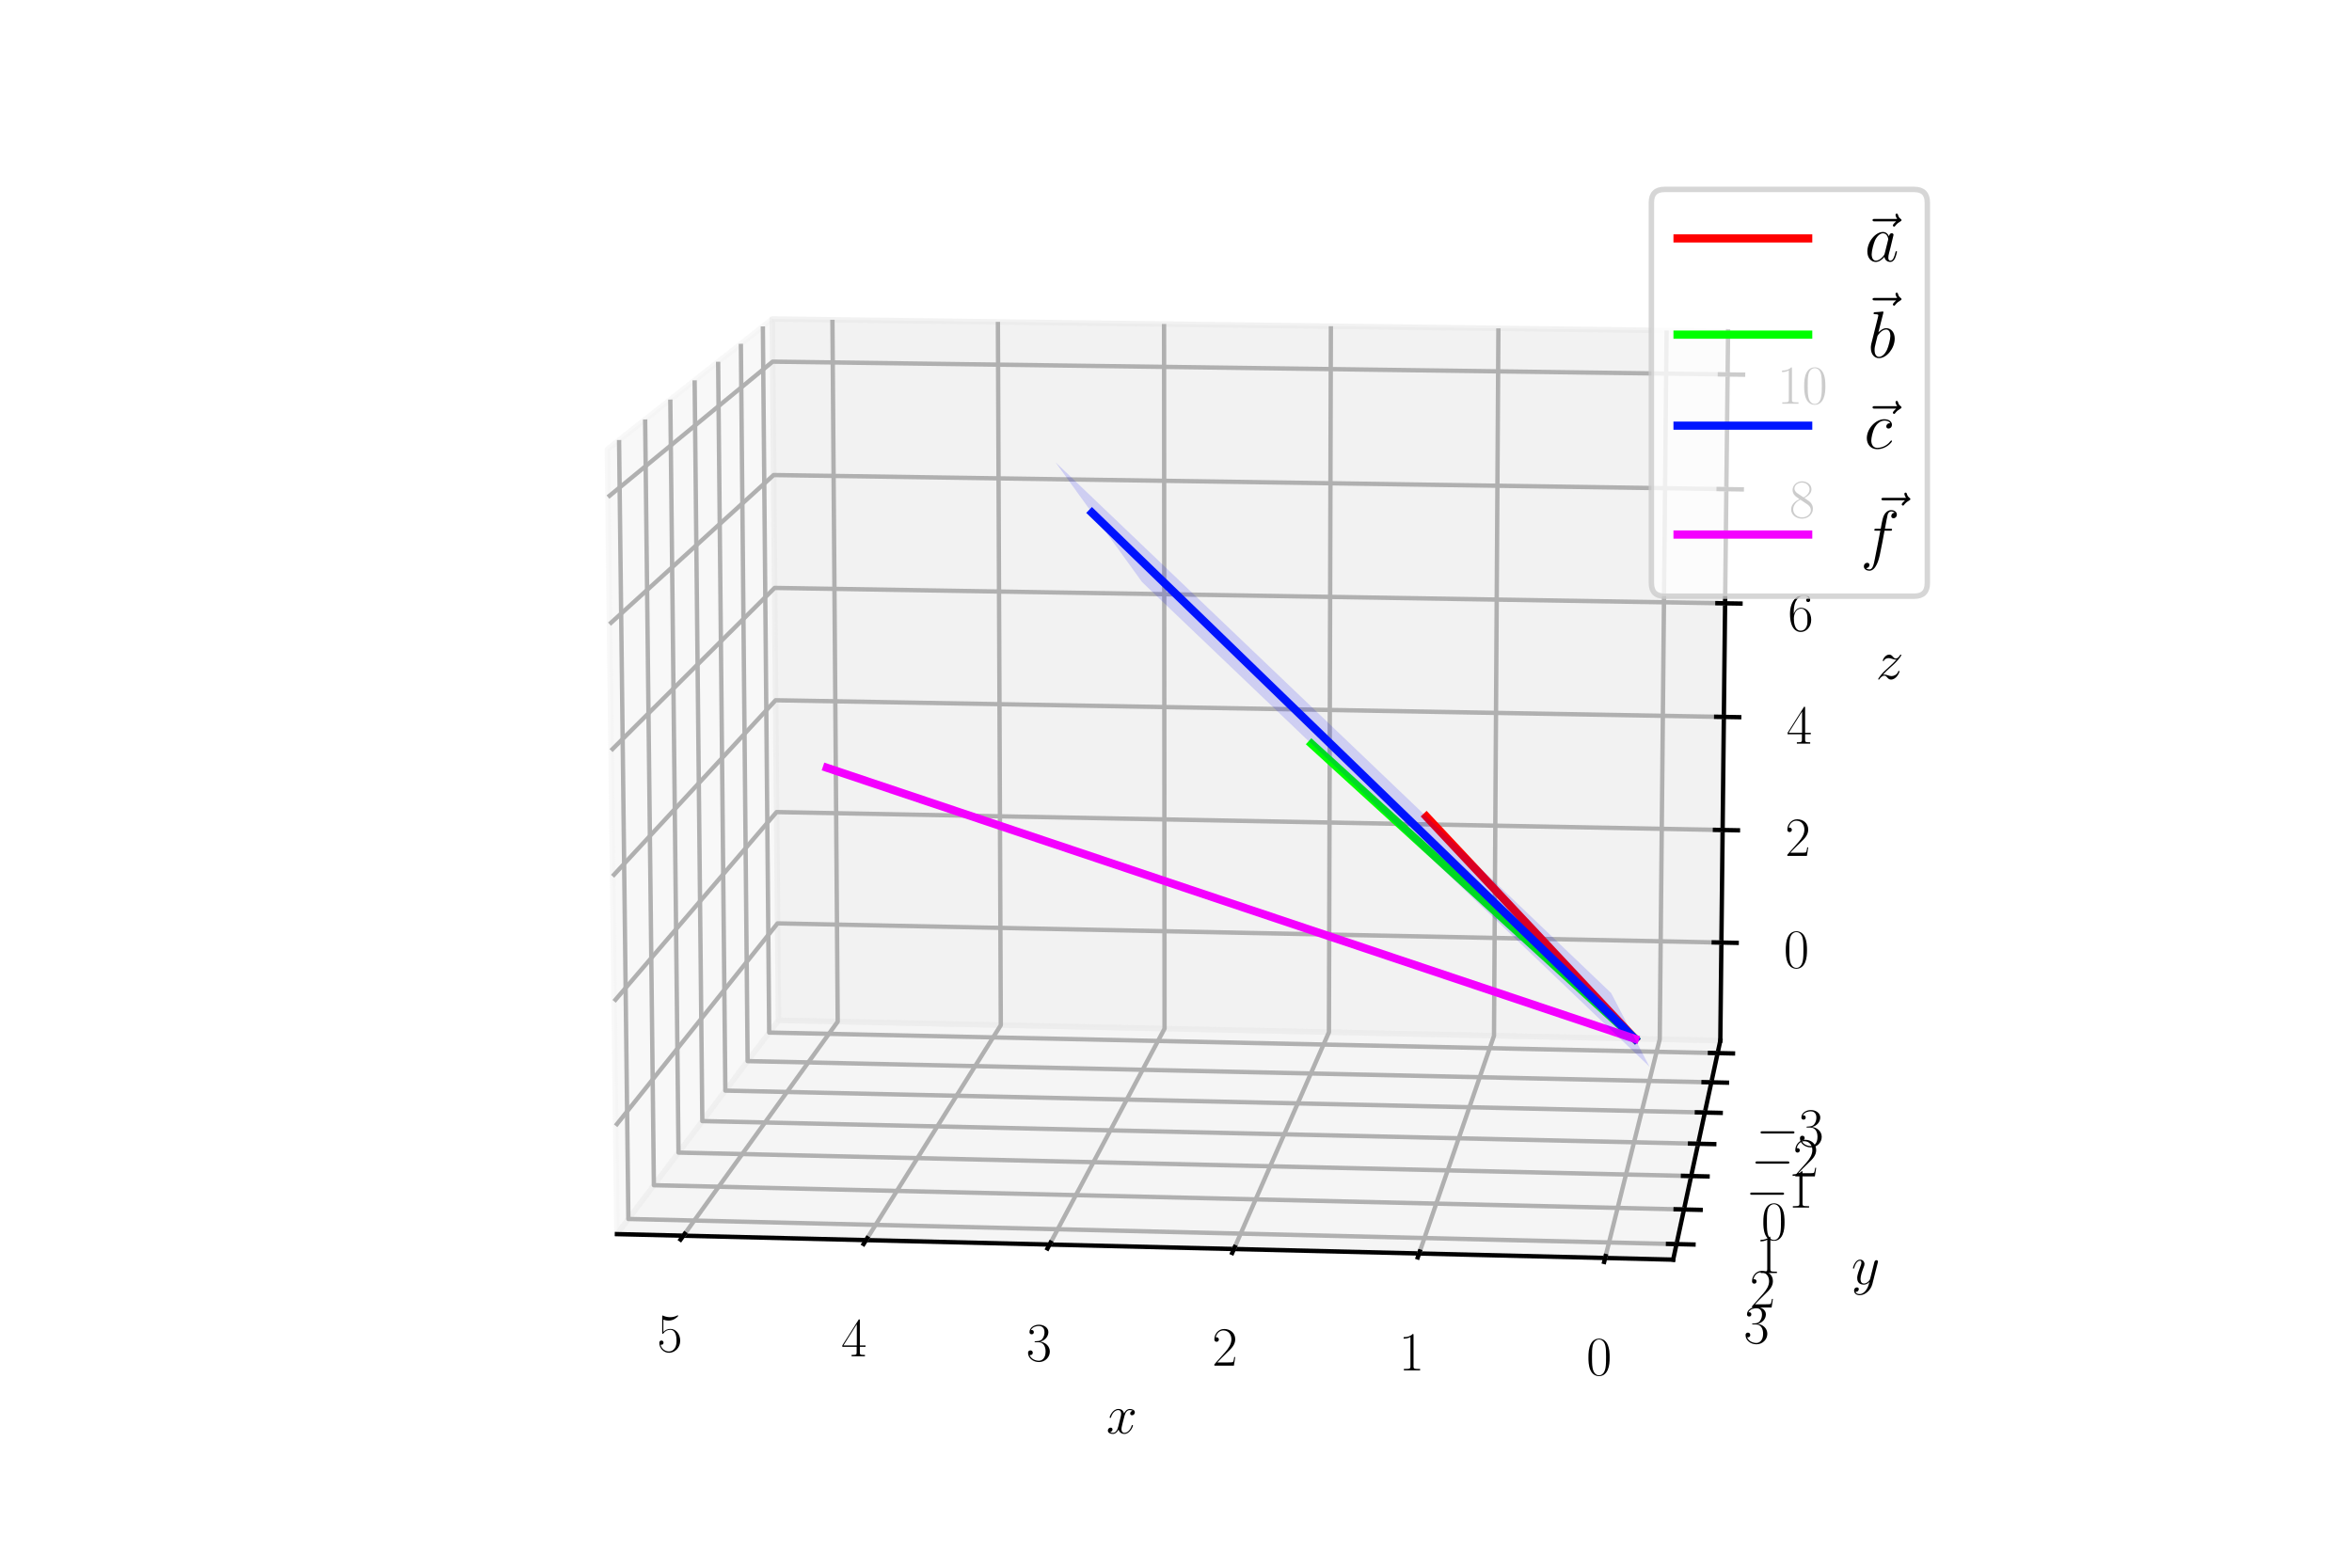 <?xml version="1.0" encoding="utf-8" standalone="no"?>
<!DOCTYPE svg PUBLIC "-//W3C//DTD SVG 1.1//EN"
  "http://www.w3.org/Graphics/SVG/1.1/DTD/svg11.dtd">
<svg xmlns:xlink="http://www.w3.org/1999/xlink" width="432pt" height="288pt" viewBox="0 0 432 288" xmlns="http://www.w3.org/2000/svg" version="1.1">
 <defs>
  <style type="text/css">*{stroke-linejoin: round; stroke-linecap: butt}</style>
 </defs>
 <g id="figure_1">
  <g id="patch_1">
   <path d="M 0 288 
L 432 288 
L 432 0 
L 0 0 
z
" style="fill: #ffffff"/>
  </g>
  <g id="patch_2">
   <path d="M 72 288 
L 360 288 
L 360 0 
L 72 0 
z
" style="fill: #ffffff"/>
  </g>
  <g id="pane3d_1">
   <g id="patch_3">
    <path d="M 142.973 187.449 
L 113.315 226.718 
L 111.558 82.537 
L 141.845 58.6 
" style="fill: #f2f2f2; opacity: 0.5; stroke: #f2f2f2; stroke-linejoin: miter"/>
   </g>
  </g>
  <g id="pane3d_2">
   <g id="patch_4">
    <path d="M 315.977 191.17 
L 142.973 187.449 
L 141.845 58.6 
L 317.403 60.865 
" style="fill: #e6e6e6; opacity: 0.5; stroke: #e6e6e6; stroke-linejoin: miter"/>
   </g>
  </g>
  <g id="pane3d_3">
   <g id="patch_5">
    <path d="M 315.977 191.17 
L 142.973 187.449 
L 113.315 226.718 
L 307.317 231.409 
" style="fill: #ececec; opacity: 0.5; stroke: #ececec; stroke-linejoin: miter"/>
   </g>
  </g>
  <g id="axis3d_1">
   <g id="line2d_1">
    <path d="M 113.315 226.718 
L 307.317 231.409 
" style="fill: none; stroke: #000000; stroke-width: 0.8; stroke-linecap: square"/>
   </g>
   <g id="text_1">
    <!-- $x$ -->
    <g transform="translate(203.197 263.329)scale(0.1 -0.1)">
     <defs>
      <path id="CMMI12-78" d="M 3034 2606 
C 2829 2567 2752 2414 2752 2293 
C 2752 2139 2874 2088 2963 2088 
C 3155 2088 3290 2254 3290 2427 
C 3290 2695 2982 2816 2714 2816 
C 2323 2816 2106 2433 2048 2312 
C 1901 2816 1504 2816 1389 2816 
C 736 2816 390 1980 390 1839 
C 390 1814 416 1782 461 1782 
C 512 1782 525 1820 538 1846 
C 755 2555 1184 2689 1370 2689 
C 1658 2689 1715 2420 1715 2267 
C 1715 2127 1677 1980 1600 1673 
L 1382 798 
C 1286 415 1101 64 762 64 
C 730 64 570 64 435 147 
C 666 192 717 383 717 460 
C 717 588 621 664 499 664 
C 346 664 179 530 179 326 
C 179 57 480 -64 755 -64 
C 1062 -64 1280 179 1414 441 
C 1517 64 1837 -64 2074 -64 
C 2726 -64 3072 773 3072 913 
C 3072 945 3046 971 3008 971 
C 2950 971 2944 939 2925 888 
C 2752 326 2381 64 2093 64 
C 1869 64 1747 230 1747 492 
C 1747 632 1773 734 1875 1156 
L 2099 2024 
C 2195 2408 2413 2689 2707 2689 
C 2720 2689 2899 2689 3034 2606 
z
" transform="scale(0.016)"/>
     </defs>
     <use xlink:href="#CMMI12-78" transform="scale(0.996)"/>
    </g>
   </g>
   <g id="Line3DCollection_1">
    <path d="M 294.821 231.107 
L 304.848 190.93 
L 306.109 60.719 
" style="fill: none; stroke: #b0b0b0; stroke-width: 0.8"/>
    <path d="M 260.653 230.281 
L 274.408 190.276 
L 275.216 60.321 
" style="fill: none; stroke: #b0b0b0; stroke-width: 0.8"/>
    <path d="M 226.64 229.459 
L 244.091 189.624 
L 244.448 59.924 
" style="fill: none; stroke: #b0b0b0; stroke-width: 0.8"/>
    <path d="M 192.779 228.64 
L 213.895 188.974 
L 213.807 59.529 
" style="fill: none; stroke: #b0b0b0; stroke-width: 0.8"/>
    <path d="M 159.07 227.825 
L 183.82 188.327 
L 183.289 59.135 
" style="fill: none; stroke: #b0b0b0; stroke-width: 0.8"/>
    <path d="M 125.513 227.013 
L 153.865 187.683 
L 152.895 58.743 
" style="fill: none; stroke: #b0b0b0; stroke-width: 0.8"/>
   </g>
   <g id="xtick_1">
    <g id="line2d_2">
     <path d="M 294.911 230.747 
L 294.641 231.831 
" style="fill: none; stroke: #000000; stroke-width: 0.8; stroke-linecap: square"/>
    </g>
    <g id="text_2">
     <!-- $\mathdefault{0}$ -->
     <g transform="translate(291.365 252.607)scale(0.1 -0.1)">
      <defs>
       <path id="CMR17-30" d="M 2688 2025 
C 2688 2416 2682 3080 2413 3591 
C 2176 4039 1798 4198 1466 4198 
C 1158 4198 768 4058 525 3597 
C 269 3118 243 2524 243 2025 
C 243 1661 250 1106 448 619 
C 723 -39 1216 -128 1466 -128 
C 1760 -128 2208 -7 2470 600 
C 2662 1042 2688 1559 2688 2025 
z
M 1466 -26 
C 1056 -26 813 325 723 812 
C 653 1188 653 1738 653 2096 
C 653 2588 653 2997 736 3387 
C 858 3929 1216 4096 1466 4096 
C 1728 4096 2067 3923 2189 3400 
C 2272 3036 2278 2607 2278 2096 
C 2278 1680 2278 1169 2202 792 
C 2067 95 1690 -26 1466 -26 
z
" transform="scale(0.016)"/>
      </defs>
      <use xlink:href="#CMR17-30" transform="scale(0.996)"/>
     </g>
    </g>
   </g>
   <g id="xtick_2">
    <g id="line2d_3">
     <path d="M 260.777 229.922 
L 260.406 231.001 
" style="fill: none; stroke: #000000; stroke-width: 0.8; stroke-linecap: square"/>
    </g>
    <g id="text_3">
     <!-- $\mathdefault{1}$ -->
     <g transform="translate(256.917 251.741)scale(0.1 -0.1)">
      <defs>
       <path id="CMR17-31" d="M 1702 4058 
C 1702 4192 1696 4192 1606 4192 
C 1357 3916 979 3827 621 3827 
C 602 3827 570 3827 563 3808 
C 557 3795 557 3782 557 3648 
C 755 3648 1088 3686 1344 3839 
L 1344 461 
C 1344 236 1331 160 781 160 
L 589 160 
L 589 0 
C 896 0 1216 0 1523 0 
C 1830 0 2150 0 2458 0 
L 2458 160 
L 2266 160 
C 1715 160 1702 230 1702 458 
L 1702 4058 
z
" transform="scale(0.016)"/>
      </defs>
      <use xlink:href="#CMR17-31" transform="scale(0.996)"/>
     </g>
    </g>
   </g>
   <g id="xtick_3">
    <g id="line2d_4">
     <path d="M 226.796 229.101 
L 226.325 230.176 
" style="fill: none; stroke: #000000; stroke-width: 0.8; stroke-linecap: square"/>
    </g>
    <g id="text_4">
     <!-- $\mathdefault{2}$ -->
     <g transform="translate(222.626 250.879)scale(0.1 -0.1)">
      <defs>
       <path id="CMR17-32" d="M 2669 989 
L 2554 989 
C 2490 536 2438 459 2413 420 
C 2381 369 1920 369 1830 369 
L 602 369 
C 832 619 1280 1072 1824 1597 
C 2214 1967 2669 2402 2669 3035 
C 2669 3790 2067 4224 1395 4224 
C 691 4224 262 3604 262 3030 
C 262 2780 448 2748 525 2748 
C 589 2748 781 2787 781 3010 
C 781 3207 614 3264 525 3264 
C 486 3264 448 3258 422 3245 
C 544 3790 915 4058 1306 4058 
C 1862 4058 2227 3617 2227 3035 
C 2227 2479 1901 2000 1536 1584 
L 262 146 
L 262 0 
L 2515 0 
L 2669 989 
z
" transform="scale(0.016)"/>
      </defs>
      <use xlink:href="#CMR17-32" transform="scale(0.996)"/>
     </g>
    </g>
   </g>
   <g id="xtick_4">
    <g id="line2d_5">
     <path d="M 192.968 228.284 
L 192.399 229.354 
" style="fill: none; stroke: #000000; stroke-width: 0.8; stroke-linecap: square"/>
    </g>
    <g id="text_5">
     <!-- $\mathdefault{3}$ -->
     <g transform="translate(188.49 250.02)scale(0.1 -0.1)">
      <defs>
       <path id="CMR17-33" d="M 1414 2157 
C 1984 2157 2234 1662 2234 1090 
C 2234 320 1824 25 1453 25 
C 1114 25 563 194 390 693 
C 422 680 454 680 486 680 
C 640 680 755 782 755 948 
C 755 1133 614 1216 486 1216 
C 378 1216 211 1165 211 926 
C 211 335 787 -128 1466 -128 
C 2176 -128 2720 430 2720 1085 
C 2720 1707 2208 2157 1600 2227 
C 2086 2328 2554 2756 2554 3329 
C 2554 3820 2048 4179 1472 4179 
C 890 4179 378 3829 378 3329 
C 378 3110 544 3072 627 3072 
C 762 3072 877 3155 877 3321 
C 877 3486 762 3569 627 3569 
C 602 3569 570 3569 544 3557 
C 730 3959 1235 4032 1459 4032 
C 1683 4032 2106 3925 2106 3320 
C 2106 3143 2080 2828 1862 2550 
C 1670 2304 1453 2304 1242 2284 
C 1210 2284 1062 2269 1037 2269 
C 992 2263 966 2257 966 2208 
C 966 2163 973 2157 1101 2157 
L 1414 2157 
z
" transform="scale(0.016)"/>
      </defs>
      <use xlink:href="#CMR17-33" transform="scale(0.996)"/>
     </g>
    </g>
   </g>
   <g id="xtick_5">
    <g id="line2d_6">
     <path d="M 159.292 227.47 
L 158.625 228.535 
" style="fill: none; stroke: #000000; stroke-width: 0.8; stroke-linecap: square"/>
    </g>
    <g id="text_6">
     <!-- $\mathdefault{4}$ -->
     <g transform="translate(154.509 249.166)scale(0.1 -0.1)">
      <defs>
       <path id="CMR17-34" d="M 2150 4122 
C 2150 4256 2144 4256 2029 4256 
L 128 1254 
L 128 1088 
L 1779 1088 
L 1779 457 
C 1779 224 1766 160 1318 160 
L 1197 160 
L 1197 0 
C 1402 0 1747 0 1965 0 
C 2182 0 2528 0 2733 0 
L 2733 160 
L 2611 160 
C 2163 160 2150 224 2150 457 
L 2150 1088 
L 2803 1088 
L 2803 1254 
L 2150 1254 
L 2150 4122 
z
M 1798 3703 
L 1798 1254 
L 256 1254 
L 1798 3703 
z
" transform="scale(0.016)"/>
      </defs>
      <use xlink:href="#CMR17-34" transform="scale(0.996)"/>
     </g>
    </g>
   </g>
   <g id="xtick_6">
    <g id="line2d_7">
     <path d="M 125.767 226.661 
L 125.003 227.721 
" style="fill: none; stroke: #000000; stroke-width: 0.8; stroke-linecap: square"/>
    </g>
    <g id="text_7">
     <!-- $\mathdefault{5}$ -->
     <g transform="translate(120.681 248.315)scale(0.1 -0.1)">
      <defs>
       <path id="CMR17-35" d="M 730 3692 
C 794 3666 1056 3584 1325 3584 
C 1920 3584 2246 3911 2432 4100 
C 2432 4157 2432 4192 2394 4192 
C 2387 4192 2374 4192 2323 4163 
C 2099 4058 1837 3973 1517 3973 
C 1325 3973 1037 3999 723 4139 
C 653 4171 640 4171 634 4171 
C 602 4171 595 4164 595 4037 
L 595 2203 
C 595 2089 595 2057 659 2057 
C 691 2057 704 2070 736 2114 
C 941 2401 1222 2522 1542 2522 
C 1766 2522 2246 2382 2246 1289 
C 2246 1085 2246 715 2054 421 
C 1894 159 1645 25 1370 25 
C 947 25 518 320 403 814 
C 429 807 480 795 506 795 
C 589 795 749 840 749 1038 
C 749 1210 627 1280 506 1280 
C 358 1280 262 1190 262 1011 
C 262 454 704 -128 1382 -128 
C 2042 -128 2669 440 2669 1264 
C 2669 2030 2170 2624 1549 2624 
C 1222 2624 947 2503 730 2274 
L 730 3692 
z
" transform="scale(0.016)"/>
      </defs>
      <use xlink:href="#CMR17-35" transform="scale(0.996)"/>
     </g>
    </g>
   </g>
  </g>
  <g id="axis3d_2">
   <g id="line2d_8">
    <path d="M 315.977 191.17 
L 307.317 231.409 
" style="fill: none; stroke: #000000; stroke-width: 0.8; stroke-linecap: square"/>
   </g>
   <g id="text_8">
    <!-- $y$ -->
    <g transform="translate(340.059 235.896)scale(0.1 -0.1)">
     <defs>
      <path id="CMMI12-79" d="M 1683 -700 
C 1510 -939 1261 -1152 947 -1152 
C 870 -1152 563 -1152 467 -889 
C 486 -895 518 -895 531 -895 
C 723 -895 851 -729 851 -582 
C 851 -435 730 -384 634 -384 
C 531 -384 307 -458 307 -759 
C 307 -1071 582 -1286 947 -1286 
C 1587 -1286 2234 -700 2413 6 
L 3040 2485 
C 3046 2517 3059 2556 3059 2594 
C 3059 2689 2982 2753 2886 2753 
C 2829 2753 2694 2727 2643 2535 
L 2170 658 
C 2138 543 2138 530 2086 460 
C 1958 281 1747 64 1440 64 
C 1082 64 1050 415 1050 588 
C 1050 952 1222 1443 1395 1903 
C 1466 2088 1504 2178 1504 2305 
C 1504 2574 1312 2816 998 2816 
C 410 2816 173 1890 173 1839 
C 173 1814 198 1782 243 1782 
C 301 1782 307 1807 333 1897 
C 486 2433 730 2689 979 2689 
C 1037 2689 1146 2689 1146 2478 
C 1146 2312 1075 2127 979 1884 
C 666 1047 666 837 666 683 
C 666 77 1101 -64 1421 -64 
C 1606 -64 1837 -6 2061 230 
L 2067 224 
C 1971 -147 1907 -392 1683 -700 
z
" transform="scale(0.016)"/>
     </defs>
     <use xlink:href="#CMMI12-79" transform="scale(0.996)"/>
    </g>
   </g>
   <g id="Line3DCollection_2">
    <path d="M 140.118 59.965 
L 141.279 189.691 
L 315.483 193.465 
" style="fill: none; stroke: #b0b0b0; stroke-width: 0.8"/>
    <path d="M 136.078 63.158 
L 137.318 194.937 
L 314.327 198.834 
" style="fill: none; stroke: #b0b0b0; stroke-width: 0.8"/>
    <path d="M 131.902 66.458 
L 133.226 200.355 
L 313.133 204.382 
" style="fill: none; stroke: #b0b0b0; stroke-width: 0.8"/>
    <path d="M 127.585 69.87 
L 128.997 205.954 
L 311.899 210.119 
" style="fill: none; stroke: #b0b0b0; stroke-width: 0.8"/>
    <path d="M 123.119 73.4 
L 124.624 211.744 
L 310.622 216.052 
" style="fill: none; stroke: #b0b0b0; stroke-width: 0.8"/>
    <path d="M 118.496 77.053 
L 120.1 217.735 
L 309.3 222.194 
" style="fill: none; stroke: #b0b0b0; stroke-width: 0.8"/>
    <path d="M 113.707 80.838 
L 115.417 223.936 
L 307.931 228.555 
" style="fill: none; stroke: #b0b0b0; stroke-width: 0.8"/>
   </g>
   <g id="xtick_7">
    <g id="line2d_9">
     <path d="M 314.073 193.434 
L 318.303 193.526 
" style="fill: none; stroke: #000000; stroke-width: 0.8; stroke-linecap: square"/>
    </g>
    <g id="text_9">
     <!-- $\mathdefault{−3}$ -->
     <g transform="translate(322.518 210.584)scale(0.1 -0.1)">
      <defs>
       <path id="CMSY10-0" d="M 4218 1472 
C 4326 1472 4442 1472 4442 1600 
C 4442 1728 4326 1728 4218 1728 
L 755 1728 
C 646 1728 531 1728 531 1600 
C 531 1472 646 1472 755 1472 
L 4218 1472 
z
" transform="scale(0.016)"/>
      </defs>
      <use xlink:href="#CMSY10-0" transform="scale(0.996)"/>
      <use xlink:href="#CMR17-33" transform="translate(77.487 0)scale(0.996)"/>
     </g>
    </g>
   </g>
   <g id="xtick_8">
    <g id="line2d_10">
     <path d="M 312.895 198.803 
L 317.193 198.897 
" style="fill: none; stroke: #000000; stroke-width: 0.8; stroke-linecap: square"/>
    </g>
    <g id="text_10">
     <!-- $\mathdefault{−2}$ -->
     <g transform="translate(321.582 216.119)scale(0.1 -0.1)">
      <use xlink:href="#CMSY10-0" transform="scale(0.996)"/>
      <use xlink:href="#CMR17-32" transform="translate(77.487 0)scale(0.996)"/>
     </g>
    </g>
   </g>
   <g id="xtick_9">
    <g id="line2d_11">
     <path d="M 311.677 204.35 
L 316.047 204.448 
" style="fill: none; stroke: #000000; stroke-width: 0.8; stroke-linecap: square"/>
    </g>
    <g id="text_11">
     <!-- $\mathdefault{−1}$ -->
     <g transform="translate(320.615 221.839)scale(0.1 -0.1)">
      <use xlink:href="#CMSY10-0" transform="scale(0.996)"/>
      <use xlink:href="#CMR17-31" transform="translate(77.487 0)scale(0.996)"/>
     </g>
    </g>
   </g>
   <g id="xtick_10">
    <g id="line2d_12">
     <path d="M 310.418 210.085 
L 314.862 210.186 
" style="fill: none; stroke: #000000; stroke-width: 0.8; stroke-linecap: square"/>
    </g>
    <g id="text_12">
     <!-- $\mathdefault{0}$ -->
     <g transform="translate(323.49 227.752)scale(0.1 -0.1)">
      <use xlink:href="#CMR17-30" transform="scale(0.996)"/>
     </g>
    </g>
   </g>
   <g id="xtick_11">
    <g id="line2d_13">
     <path d="M 309.116 216.017 
L 313.636 216.122 
" style="fill: none; stroke: #000000; stroke-width: 0.8; stroke-linecap: square"/>
    </g>
    <g id="text_13">
     <!-- $\mathdefault{1}$ -->
     <g transform="translate(322.455 233.869)scale(0.1 -0.1)">
      <use xlink:href="#CMR17-31" transform="scale(0.996)"/>
     </g>
    </g>
   </g>
   <g id="xtick_12">
    <g id="line2d_14">
     <path d="M 307.768 222.158 
L 312.366 222.266 
" style="fill: none; stroke: #000000; stroke-width: 0.8; stroke-linecap: square"/>
    </g>
    <g id="text_14">
     <!-- $\mathdefault{2}$ -->
     <g transform="translate(321.385 240.2)scale(0.1 -0.1)">
      <use xlink:href="#CMR17-32" transform="scale(0.996)"/>
     </g>
    </g>
   </g>
   <g id="xtick_13">
    <g id="line2d_15">
     <path d="M 306.372 228.517 
L 311.052 228.63 
" style="fill: none; stroke: #000000; stroke-width: 0.8; stroke-linecap: square"/>
    </g>
    <g id="text_15">
     <!-- $\mathdefault{3}$ -->
     <g transform="translate(320.276 246.757)scale(0.1 -0.1)">
      <use xlink:href="#CMR17-33" transform="scale(0.996)"/>
     </g>
    </g>
   </g>
  </g>
  <g id="axis3d_3">
   <g id="line2d_16">
    <path d="M 315.977 191.17 
L 317.403 60.865 
" style="fill: none; stroke: #000000; stroke-width: 0.8; stroke-linecap: square"/>
   </g>
   <g id="text_16">
    <!-- $z$ -->
    <g transform="translate(344.534 124.746)scale(0.1 -0.1)">
     <defs>
      <path id="CMMI12-7a" d="M 813 486 
C 1088 803 1312 1004 1632 1296 
C 2016 1632 2182 1793 2272 1891 
C 2720 2338 2944 2713 2944 2764 
C 2944 2816 2893 2816 2880 2816 
C 2835 2816 2822 2793 2790 2750 
C 2630 2494 2477 2367 2310 2367 
C 2176 2367 2106 2421 1984 2565 
C 1850 2715 1741 2816 1555 2816 
C 1088 2816 806 2257 806 2128 
C 806 2108 813 2068 870 2068 
C 922 2068 928 2091 947 2133 
C 1056 2372 1363 2414 1485 2414 
C 1619 2414 1747 2376 1882 2327 
C 2125 2240 2227 2240 2291 2240 
C 2336 2240 2362 2240 2394 2246 
C 2182 1994 1837 1683 1549 1418 
L 902 816 
C 512 415 275 33 275 -12 
C 275 -51 307 -64 346 -64 
C 384 -64 390 -57 435 14 
C 538 163 742 384 979 384 
C 1114 384 1178 342 1306 193 
C 1427 61 1536 -64 1741 -64 
C 2368 -64 2726 732 2726 876 
C 2726 903 2720 942 2656 942 
C 2605 942 2598 917 2579 855 
C 2438 488 2061 338 1811 338 
C 1677 338 1549 376 1414 425 
C 1158 512 1088 512 1005 512 
C 941 512 870 512 813 486 
z
" transform="scale(0.016)"/>
     </defs>
     <use xlink:href="#CMMI12-7a" transform="scale(0.996)"/>
    </g>
   </g>
   <g id="Line3DCollection_3">
    <path d="M 316.174 173.157 
L 142.817 169.635 
L 113.073 206.815 
" style="fill: none; stroke: #b0b0b0; stroke-width: 0.8"/>
    <path d="M 316.4 152.48 
L 142.638 149.187 
L 112.794 183.958 
" style="fill: none; stroke: #b0b0b0; stroke-width: 0.8"/>
    <path d="M 316.628 131.706 
L 142.458 128.644 
L 112.514 160.98 
" style="fill: none; stroke: #b0b0b0; stroke-width: 0.8"/>
    <path d="M 316.856 110.834 
L 142.277 108.006 
L 112.232 137.883 
" style="fill: none; stroke: #b0b0b0; stroke-width: 0.8"/>
    <path d="M 317.086 89.863 
L 142.096 87.27 
L 111.949 114.663 
" style="fill: none; stroke: #b0b0b0; stroke-width: 0.8"/>
    <path d="M 317.316 68.792 
L 141.913 66.438 
L 111.665 91.322 
" style="fill: none; stroke: #b0b0b0; stroke-width: 0.8"/>
   </g>
   <g id="xtick_14">
    <g id="line2d_17">
     <path d="M 314.771 173.129 
L 318.98 173.214 
" style="fill: none; stroke: #000000; stroke-width: 0.8; stroke-linecap: square"/>
    </g>
    <g id="text_17">
     <!-- $\mathdefault{0}$ -->
     <g transform="translate(327.613 177.767)scale(0.1 -0.1)">
      <use xlink:href="#CMR17-30" transform="scale(0.996)"/>
     </g>
    </g>
   </g>
   <g id="xtick_15">
    <g id="line2d_18">
     <path d="M 314.994 152.454 
L 319.213 152.534 
" style="fill: none; stroke: #000000; stroke-width: 0.8; stroke-linecap: square"/>
    </g>
    <g id="text_18">
     <!-- $\mathdefault{2}$ -->
     <g transform="translate(327.87 157.241)scale(0.1 -0.1)">
      <use xlink:href="#CMR17-32" transform="scale(0.996)"/>
     </g>
    </g>
   </g>
   <g id="xtick_16">
    <g id="line2d_19">
     <path d="M 315.218 131.681 
L 319.447 131.756 
" style="fill: none; stroke: #000000; stroke-width: 0.8; stroke-linecap: square"/>
    </g>
    <g id="text_19">
     <!-- $\mathdefault{4}$ -->
     <g transform="translate(328.128 136.618)scale(0.1 -0.1)">
      <use xlink:href="#CMR17-34" transform="scale(0.996)"/>
     </g>
    </g>
   </g>
   <g id="xtick_17">
    <g id="line2d_20">
     <path d="M 315.443 110.811 
L 319.682 110.88 
" style="fill: none; stroke: #000000; stroke-width: 0.8; stroke-linecap: square"/>
    </g>
    <g id="text_20">
     <!-- $\mathdefault{6}$ -->
     <g transform="translate(328.388 115.899)scale(0.1 -0.1)">
      <defs>
       <path id="CMR17-36" d="M 678 2176 
C 678 3690 1395 4032 1811 4032 
C 1946 4032 2272 4009 2400 3776 
C 2298 3776 2106 3776 2106 3553 
C 2106 3381 2246 3323 2336 3323 
C 2394 3323 2566 3348 2566 3560 
C 2566 3954 2246 4179 1805 4179 
C 1043 4179 243 3390 243 1984 
C 243 253 966 -128 1478 -128 
C 2099 -128 2688 427 2688 1283 
C 2688 2081 2170 2662 1517 2662 
C 1126 2662 838 2407 678 1960 
L 678 2176 
z
M 1478 25 
C 691 25 691 1200 691 1436 
C 691 1896 909 2560 1504 2560 
C 1613 2560 1926 2560 2138 2120 
C 2253 1870 2253 1609 2253 1289 
C 2253 944 2253 690 2118 434 
C 1978 171 1773 25 1478 25 
z
" transform="scale(0.016)"/>
      </defs>
      <use xlink:href="#CMR17-36" transform="scale(0.996)"/>
     </g>
    </g>
   </g>
   <g id="xtick_18">
    <g id="line2d_21">
     <path d="M 315.669 89.842 
L 319.919 89.905 
" style="fill: none; stroke: #000000; stroke-width: 0.8; stroke-linecap: square"/>
    </g>
    <g id="text_21">
     <!-- $\mathdefault{8}$ -->
     <g transform="translate(328.649 95.082)scale(0.1 -0.1)">
      <defs>
       <path id="CMR17-38" d="M 1741 2264 
C 2144 2467 2554 2773 2554 3263 
C 2554 3841 1990 4179 1472 4179 
C 890 4179 378 3759 378 3180 
C 378 3021 416 2747 666 2505 
C 730 2442 998 2251 1171 2130 
C 883 1983 211 1634 211 934 
C 211 279 838 -128 1459 -128 
C 2144 -128 2720 362 2720 1010 
C 2720 1590 2330 1857 2074 2029 
L 1741 2264 
z
M 902 2822 
C 851 2854 595 3051 595 3351 
C 595 3739 998 4032 1459 4032 
C 1965 4032 2336 3676 2336 3262 
C 2336 2669 1670 2331 1638 2331 
C 1632 2331 1626 2331 1574 2370 
L 902 2822 
z
M 2080 1519 
C 2176 1449 2483 1240 2483 851 
C 2483 381 2010 25 1472 25 
C 890 25 448 438 448 940 
C 448 1443 838 1862 1280 2060 
L 2080 1519 
z
" transform="scale(0.016)"/>
      </defs>
      <use xlink:href="#CMR17-38" transform="scale(0.996)"/>
     </g>
    </g>
   </g>
   <g id="xtick_19">
    <g id="line2d_22">
     <path d="M 315.897 68.773 
L 320.156 68.83 
" style="fill: none; stroke: #000000; stroke-width: 0.8; stroke-linecap: square"/>
    </g>
    <g id="text_22">
     <!-- $\mathdefault{10}$ -->
     <g transform="translate(326.42 74.168)scale(0.1 -0.1)">
      <use xlink:href="#CMR17-31" transform="scale(0.996)"/>
      <use xlink:href="#CMR17-30" transform="translate(45.69 0)scale(0.996)"/>
     </g>
    </g>
   </g>
  </g>
  <g id="axes_1">
   <g id="line2d_23">
    <path d="M 300.301 190.843 
L 261.999 150.022 
" clip-path="url(#p6b6f1716ee)" style="fill: none; stroke: #ff0000; stroke-width: 1.5; stroke-linecap: square"/>
   </g>
   <g id="line2d_24">
    <path d="M 300.301 190.843 
L 240.909 136.681 
" clip-path="url(#p6b6f1716ee)" style="fill: none; stroke: #00ff00; stroke-width: 1.5; stroke-linecap: square"/>
   </g>
   <g id="line2d_25">
    <path d="M 300.301 190.843 
L 200.574 94.206 
" clip-path="url(#p6b6f1716ee)" style="fill: none; stroke: #0016ff; stroke-width: 1.5; stroke-linecap: square"/>
   </g>
   <g id="line2d_26">
    <path d="M 300.301 190.843 
L 151.869 141.046 
" clip-path="url(#p6b6f1716ee)" style="fill: none; stroke: #f400ff; stroke-width: 1.5; stroke-linecap: square"/>
   </g>
   <g id="Poly3DCollection_1">
    <path d="M 302.963 195.958 
L 287.478 181.166 
L 286.695 179.791 
L 302.315 194.713 
z
" clip-path="url(#p6b6f1716ee)" style="fill: #0000f5; fill-opacity: 0.15"/>
    <path d="M 287.478 181.166 
L 271.974 166.356 
L 271.055 164.851 
L 286.695 179.791 
z
" clip-path="url(#p6b6f1716ee)" style="fill: #0000f5; fill-opacity: 0.15"/>
    <path d="M 271.974 166.356 
L 256.451 151.528 
L 255.396 149.892 
L 271.055 164.851 
z
" clip-path="url(#p6b6f1716ee)" style="fill: #0000f5; fill-opacity: 0.15"/>
    <path d="M 256.451 151.528 
L 240.909 136.681 
L 239.718 134.915 
L 255.396 149.892 
z
" clip-path="url(#p6b6f1716ee)" style="fill: #0000f5; fill-opacity: 0.15"/>
    <path d="M 240.909 136.681 
L 225.348 121.816 
L 224.02 119.919 
L 239.718 134.915 
z
" clip-path="url(#p6b6f1716ee)" style="fill: #0000f5; fill-opacity: 0.15"/>
    <path d="M 225.348 121.816 
L 209.768 106.933 
L 208.303 104.904 
L 224.02 119.919 
z
" clip-path="url(#p6b6f1716ee)" style="fill: #0000f5; fill-opacity: 0.15"/>
    <path d="M 302.315 194.713 
L 286.695 179.791 
L 285.897 178.392 
L 301.655 193.445 
z
" clip-path="url(#p6b6f1716ee)" style="fill: #0000f5; fill-opacity: 0.15"/>
    <path d="M 286.695 179.791 
L 271.055 164.851 
L 270.12 163.319 
L 285.897 178.392 
z
" clip-path="url(#p6b6f1716ee)" style="fill: #0000f5; fill-opacity: 0.15"/>
    <path d="M 271.055 164.851 
L 255.396 149.892 
L 254.322 148.228 
L 270.12 163.319 
z
" clip-path="url(#p6b6f1716ee)" style="fill: #0000f5; fill-opacity: 0.15"/>
    <path d="M 255.396 149.892 
L 239.718 134.915 
L 238.505 133.118 
L 254.322 148.228 
z
" clip-path="url(#p6b6f1716ee)" style="fill: #0000f5; fill-opacity: 0.15"/>
    <path d="M 239.718 134.915 
L 224.02 119.919 
L 222.668 117.988 
L 238.505 133.118 
z
" clip-path="url(#p6b6f1716ee)" style="fill: #0000f5; fill-opacity: 0.15"/>
    <path d="M 224.02 119.919 
L 208.303 104.904 
L 206.811 102.84 
L 222.668 117.988 
z
" clip-path="url(#p6b6f1716ee)" style="fill: #0000f5; fill-opacity: 0.15"/>
    <path d="M 301.655 193.445 
L 285.897 178.392 
L 285.086 176.968 
L 300.984 192.156 
z
" clip-path="url(#p6b6f1716ee)" style="fill: #0000f5; fill-opacity: 0.15"/>
    <path d="M 285.897 178.392 
L 270.12 163.319 
L 269.168 161.76 
L 285.086 176.968 
z
" clip-path="url(#p6b6f1716ee)" style="fill: #0000f5; fill-opacity: 0.15"/>
    <path d="M 270.12 163.319 
L 254.322 148.228 
L 253.229 146.534 
L 269.168 161.76 
z
" clip-path="url(#p6b6f1716ee)" style="fill: #0000f5; fill-opacity: 0.15"/>
    <path d="M 254.322 148.228 
L 238.505 133.118 
L 237.271 131.288 
L 253.229 146.534 
z
" clip-path="url(#p6b6f1716ee)" style="fill: #0000f5; fill-opacity: 0.15"/>
    <path d="M 238.505 133.118 
L 222.668 117.988 
L 221.292 116.023 
L 237.271 131.288 
z
" clip-path="url(#p6b6f1716ee)" style="fill: #0000f5; fill-opacity: 0.15"/>
    <path d="M 222.668 117.988 
L 206.811 102.84 
L 205.294 100.739 
L 221.292 116.023 
z
" clip-path="url(#p6b6f1716ee)" style="fill: #0000f5; fill-opacity: 0.15"/>
    <path d="M 300.984 192.156 
L 285.086 176.968 
L 284.26 175.518 
L 300.301 190.843 
z
" clip-path="url(#p6b6f1716ee)" style="fill: #0000f5; fill-opacity: 0.15"/>
    <path d="M 285.086 176.968 
L 269.168 161.76 
L 268.199 160.173 
L 284.26 175.518 
z
" clip-path="url(#p6b6f1716ee)" style="fill: #0000f5; fill-opacity: 0.15"/>
    <path d="M 269.168 161.76 
L 253.229 146.534 
L 252.117 144.81 
L 268.199 160.173 
z
" clip-path="url(#p6b6f1716ee)" style="fill: #0000f5; fill-opacity: 0.15"/>
    <path d="M 253.229 146.534 
L 237.271 131.288 
L 236.015 129.426 
L 252.117 144.81 
z
" clip-path="url(#p6b6f1716ee)" style="fill: #0000f5; fill-opacity: 0.15"/>
    <path d="M 237.271 131.288 
L 221.292 116.023 
L 219.892 114.023 
L 236.015 129.426 
z
" clip-path="url(#p6b6f1716ee)" style="fill: #0000f5; fill-opacity: 0.15"/>
    <path d="M 221.292 116.023 
L 205.294 100.739 
L 203.749 98.601 
L 219.892 114.023 
z
" clip-path="url(#p6b6f1716ee)" style="fill: #0000f5; fill-opacity: 0.15"/>
    <path d="M 300.301 190.843 
L 284.26 175.518 
L 283.419 174.042 
L 299.605 189.506 
z
" clip-path="url(#p6b6f1716ee)" style="fill: #0000f5; fill-opacity: 0.15"/>
    <path d="M 284.26 175.518 
L 268.199 160.173 
L 267.212 158.558 
L 283.419 174.042 
z
" clip-path="url(#p6b6f1716ee)" style="fill: #0000f5; fill-opacity: 0.15"/>
    <path d="M 268.199 160.173 
L 252.117 144.81 
L 250.984 143.054 
L 267.212 158.558 
z
" clip-path="url(#p6b6f1716ee)" style="fill: #0000f5; fill-opacity: 0.15"/>
    <path d="M 252.117 144.81 
L 236.015 129.426 
L 234.736 127.531 
L 250.984 143.054 
z
" clip-path="url(#p6b6f1716ee)" style="fill: #0000f5; fill-opacity: 0.15"/>
    <path d="M 236.015 129.426 
L 219.892 114.023 
L 218.466 111.987 
L 234.736 127.531 
z
" clip-path="url(#p6b6f1716ee)" style="fill: #0000f5; fill-opacity: 0.15"/>
    <path d="M 219.892 114.023 
L 203.749 98.601 
L 202.176 96.423 
L 218.466 111.987 
z
" clip-path="url(#p6b6f1716ee)" style="fill: #0000f5; fill-opacity: 0.15"/>
    <path d="M 299.605 189.506 
L 283.419 174.042 
L 282.562 172.539 
L 298.896 188.145 
z
" clip-path="url(#p6b6f1716ee)" style="fill: #0000f5; fill-opacity: 0.15"/>
    <path d="M 283.419 174.042 
L 267.212 158.558 
L 266.207 156.913 
L 282.562 172.539 
z
" clip-path="url(#p6b6f1716ee)" style="fill: #0000f5; fill-opacity: 0.15"/>
    <path d="M 267.212 158.558 
L 250.984 143.054 
L 249.831 141.267 
L 266.207 156.913 
z
" clip-path="url(#p6b6f1716ee)" style="fill: #0000f5; fill-opacity: 0.15"/>
    <path d="M 250.984 143.054 
L 234.736 127.531 
L 233.433 125.6 
L 249.831 141.267 
z
" clip-path="url(#p6b6f1716ee)" style="fill: #0000f5; fill-opacity: 0.15"/>
    <path d="M 234.736 127.531 
L 218.466 111.987 
L 217.014 109.913 
L 233.433 125.6 
z
" clip-path="url(#p6b6f1716ee)" style="fill: #0000f5; fill-opacity: 0.15"/>
    <path d="M 218.466 111.987 
L 202.176 96.423 
L 200.574 94.206 
L 217.014 109.913 
z
" clip-path="url(#p6b6f1716ee)" style="fill: #0000f5; fill-opacity: 0.15"/>
    <path d="M 298.896 188.145 
L 282.562 172.539 
L 281.69 171.009 
L 298.175 186.759 
z
" clip-path="url(#p6b6f1716ee)" style="fill: #0000f5; fill-opacity: 0.15"/>
    <path d="M 282.562 172.539 
L 266.207 156.913 
L 265.184 155.238 
L 281.69 171.009 
z
" clip-path="url(#p6b6f1716ee)" style="fill: #0000f5; fill-opacity: 0.15"/>
    <path d="M 266.207 156.913 
L 249.831 141.267 
L 248.656 139.446 
L 265.184 155.238 
z
" clip-path="url(#p6b6f1716ee)" style="fill: #0000f5; fill-opacity: 0.15"/>
    <path d="M 249.831 141.267 
L 233.433 125.6 
L 232.107 123.634 
L 248.656 139.446 
z
" clip-path="url(#p6b6f1716ee)" style="fill: #0000f5; fill-opacity: 0.15"/>
    <path d="M 233.433 125.6 
L 217.014 109.913 
L 215.536 107.801 
L 232.107 123.634 
z
" clip-path="url(#p6b6f1716ee)" style="fill: #0000f5; fill-opacity: 0.15"/>
    <path d="M 217.014 109.913 
L 200.574 94.206 
L 198.943 91.948 
L 215.536 107.801 
z
" clip-path="url(#p6b6f1716ee)" style="fill: #0000f5; fill-opacity: 0.15"/>
    <path d="M 298.175 186.759 
L 281.69 171.009 
L 280.802 169.45 
L 297.44 185.347 
z
" clip-path="url(#p6b6f1716ee)" style="fill: #0000f5; fill-opacity: 0.15"/>
    <path d="M 281.69 171.009 
L 265.184 155.238 
L 264.142 153.531 
L 280.802 169.45 
z
" clip-path="url(#p6b6f1716ee)" style="fill: #0000f5; fill-opacity: 0.15"/>
    <path d="M 265.184 155.238 
L 248.656 139.446 
L 247.46 137.592 
L 264.142 153.531 
z
" clip-path="url(#p6b6f1716ee)" style="fill: #0000f5; fill-opacity: 0.15"/>
    <path d="M 248.656 139.446 
L 232.107 123.634 
L 230.756 121.632 
L 247.46 137.592 
z
" clip-path="url(#p6b6f1716ee)" style="fill: #0000f5; fill-opacity: 0.15"/>
    <path d="M 232.107 123.634 
L 215.536 107.801 
L 214.029 105.65 
L 230.756 121.632 
z
" clip-path="url(#p6b6f1716ee)" style="fill: #0000f5; fill-opacity: 0.15"/>
    <path d="M 215.536 107.801 
L 198.943 91.948 
L 197.281 89.648 
L 214.029 105.65 
z
" clip-path="url(#p6b6f1716ee)" style="fill: #0000f5; fill-opacity: 0.15"/>
    <path d="M 297.44 185.347 
L 280.802 169.45 
L 279.897 167.862 
L 296.692 183.909 
z
" clip-path="url(#p6b6f1716ee)" style="fill: #0000f5; fill-opacity: 0.15"/>
    <path d="M 280.802 169.45 
L 264.142 153.531 
L 263.08 151.793 
L 279.897 167.862 
z
" clip-path="url(#p6b6f1716ee)" style="fill: #0000f5; fill-opacity: 0.15"/>
    <path d="M 264.142 153.531 
L 247.46 137.592 
L 246.241 135.703 
L 263.08 151.793 
z
" clip-path="url(#p6b6f1716ee)" style="fill: #0000f5; fill-opacity: 0.15"/>
    <path d="M 247.46 137.592 
L 230.756 121.632 
L 229.379 119.592 
L 246.241 135.703 
z
" clip-path="url(#p6b6f1716ee)" style="fill: #0000f5; fill-opacity: 0.15"/>
    <path d="M 230.756 121.632 
L 214.029 105.65 
L 212.495 103.459 
L 229.379 119.592 
z
" clip-path="url(#p6b6f1716ee)" style="fill: #0000f5; fill-opacity: 0.15"/>
    <path d="M 214.029 105.65 
L 197.281 89.648 
L 195.588 87.304 
L 212.495 103.459 
z
" clip-path="url(#p6b6f1716ee)" style="fill: #0000f5; fill-opacity: 0.15"/>
    <path d="M 296.692 183.909 
L 279.897 167.862 
L 278.975 166.244 
L 295.929 182.443 
z
" clip-path="url(#p6b6f1716ee)" style="fill: #0000f5; fill-opacity: 0.15"/>
    <path d="M 279.897 167.862 
L 263.08 151.793 
L 261.999 150.022 
L 278.975 166.244 
z
" clip-path="url(#p6b6f1716ee)" style="fill: #0000f5; fill-opacity: 0.15"/>
    <path d="M 263.08 151.793 
L 246.241 135.703 
L 244.999 133.778 
L 261.999 150.022 
z
" clip-path="url(#p6b6f1716ee)" style="fill: #0000f5; fill-opacity: 0.15"/>
    <path d="M 246.241 135.703 
L 229.379 119.592 
L 227.977 117.513 
L 244.999 133.778 
z
" clip-path="url(#p6b6f1716ee)" style="fill: #0000f5; fill-opacity: 0.15"/>
    <path d="M 229.379 119.592 
L 212.495 103.459 
L 210.931 101.226 
L 227.977 117.513 
z
" clip-path="url(#p6b6f1716ee)" style="fill: #0000f5; fill-opacity: 0.15"/>
    <path d="M 212.495 103.459 
L 195.588 87.304 
L 193.863 84.916 
L 210.931 101.226 
z
" clip-path="url(#p6b6f1716ee)" style="fill: #0000f5; fill-opacity: 0.15"/>
   </g>
   <g id="legend_1">
    <g id="patch_6">
     <path d="M 305.719 109.526 
L 351.6 109.526 
Q 354 109.526 354 107.126 
L 354 37.2 
Q 354 34.8 351.6 34.8 
L 305.719 34.8 
Q 303.319 34.8 303.319 37.2 
L 303.319 107.126 
Q 303.319 109.526 305.719 109.526 
z
" style="fill: #ffffff; opacity: 0.8; stroke: #cccccc; stroke-linejoin: miter"/>
    </g>
    <g id="line2d_27">
     <path d="M 308.119 43.8 
L 320.119 43.8 
L 332.119 43.8 
" style="fill: none; stroke: #ff0000; stroke-width: 1.5; stroke-linecap: square"/>
    </g>
    <g id="text_23">
     <!-- $\vec{a}$ -->
     <g transform="translate(341.719 48)scale(0.12 -0.12)">
      <defs>
       <path id="CMMI12-7e" d="M 3424 3835 
C 3347 3764 3110 3540 3110 3451 
C 3110 3387 3168 3329 3232 3329 
C 3290 3329 3315 3368 3360 3432 
C 3514 3624 3686 3745 3834 3828 
C 3898 3867 3942 3886 3942 3956 
C 3942 4014 3891 4046 3853 4078 
C 3674 4200 3629 4372 3610 4449 
C 3590 4500 3571 4577 3482 4577 
C 3443 4577 3366 4552 3366 4456 
C 3366 4398 3405 4244 3526 4072 
L 1376 4072 
C 1267 4072 1158 4072 1158 3950 
C 1158 3835 1274 3835 1376 3835 
L 3424 3835 
z
" transform="scale(0.016)"/>
       <path id="CMMI12-61" d="M 1926 760 
C 1894 651 1894 639 1805 517 
C 1664 338 1382 64 1082 64 
C 819 64 672 300 672 677 
C 672 1028 870 1743 992 2012 
C 1210 2459 1510 2689 1760 2689 
C 2182 2689 2266 2165 2266 2114 
C 2266 2108 2246 2024 2240 2012 
L 1926 760 
z
M 2336 2395 
C 2266 2561 2093 2816 1760 2816 
C 1037 2816 256 1884 256 939 
C 256 307 627 -64 1062 -64 
C 1414 -64 1715 211 1894 422 
C 1958 45 2259 -64 2451 -64 
C 2643 -64 2797 51 2912 281 
C 3014 498 3104 888 3104 913 
C 3104 945 3078 971 3040 971 
C 2982 971 2976 939 2950 843 
C 2854 466 2733 64 2470 64 
C 2285 64 2272 230 2272 358 
C 2272 505 2291 575 2349 824 
C 2394 984 2426 1124 2477 1309 
C 2714 2267 2771 2497 2771 2535 
C 2771 2625 2701 2695 2605 2695 
C 2400 2695 2349 2472 2336 2395 
z
" transform="scale(0.016)"/>
      </defs>
      <use xlink:href="#CMMI12-7e" transform="scale(0.996)"/>
      <use xlink:href="#CMMI12-61" transform="translate(6.446 0)scale(0.996)"/>
     </g>
    </g>
    <g id="line2d_28">
     <path d="M 308.119 61.476 
L 320.119 61.476 
L 332.119 61.476 
" style="fill: none; stroke: #00ff00; stroke-width: 1.5; stroke-linecap: square"/>
    </g>
    <g id="text_24">
     <!-- $\vec{b}$ -->
     <g transform="translate(341.719 65.676)scale(0.12 -0.12)">
      <defs>
       <path id="CMMI12-62" d="M 1478 4257 
C 1485 4283 1498 4321 1498 4352 
C 1498 4416 1434 4416 1421 4416 
C 1414 4416 1184 4393 1069 4377 
C 960 4377 864 4358 749 4358 
C 595 4345 550 4339 550 4224 
C 550 4160 614 4160 678 4160 
C 1005 4160 1005 4103 1005 4040 
C 1005 3996 954 3811 928 3696 
L 774 3085 
C 710 2831 346 1387 320 1272 
C 288 1114 288 1005 288 922 
C 288 274 653 -64 1069 -64 
C 1811 -64 2579 888 2579 1814 
C 2579 2401 2246 2816 1766 2816 
C 1434 2816 1133 2542 1011 2414 
L 1478 4257 
z
M 1075 64 
C 870 64 646 217 646 715 
C 646 926 666 1047 781 1494 
C 800 1577 902 1986 928 2069 
C 941 2120 1318 2689 1754 2689 
C 2035 2689 2163 2408 2163 2076 
C 2163 1769 1984 1047 1824 715 
C 1664 370 1370 64 1075 64 
z
" transform="scale(0.016)"/>
      </defs>
      <use xlink:href="#CMMI12-7e" transform="translate(0 26.29)scale(0.996)"/>
      <use xlink:href="#CMMI12-62" transform="translate(11.312 0)scale(0.996)"/>
     </g>
    </g>
    <g id="line2d_29">
     <path d="M 308.119 78.201 
L 320.119 78.201 
L 332.119 78.201 
" style="fill: none; stroke: #0016ff; stroke-width: 1.5; stroke-linecap: square"/>
    </g>
    <g id="text_25">
     <!-- $\vec{c}$ -->
     <g transform="translate(341.719 82.401)scale(0.12 -0.12)">
      <defs>
       <path id="CMMI12-63" d="M 2502 2431 
C 2381 2431 2323 2431 2234 2355 
C 2195 2323 2125 2227 2125 2125 
C 2125 1997 2221 1920 2342 1920 
C 2496 1920 2669 2044 2669 2292 
C 2669 2588 2374 2816 1933 2816 
C 1094 2816 256 1903 256 996 
C 256 441 602 -64 1254 -64 
C 2125 -64 2675 622 2675 706 
C 2675 744 2637 776 2611 776 
C 2592 776 2586 770 2528 713 
C 2118 162 1510 64 1267 64 
C 826 64 685 446 685 764 
C 685 988 794 1605 1024 2039 
C 1190 2338 1536 2682 1939 2682 
C 2022 2682 2374 2682 2502 2431 
z
" transform="scale(0.016)"/>
      </defs>
      <use xlink:href="#CMMI12-7e" transform="scale(0.996)"/>
      <use xlink:href="#CMMI12-63" transform="translate(5.639 0)scale(0.996)"/>
     </g>
    </g>
    <g id="line2d_30">
     <path d="M 308.119 98.202 
L 320.119 98.202 
L 332.119 98.202 
" style="fill: none; stroke: #f400ff; stroke-width: 1.5; stroke-linecap: square"/>
    </g>
    <g id="text_26">
     <!-- $\vec{f}$ -->
     <g transform="translate(341.719 102.402)scale(0.12 -0.12)">
      <defs>
       <path id="CMMI12-66" d="M 2854 2566 
C 2982 2566 3034 2566 3034 2688 
C 3034 2752 2982 2752 2867 2752 
L 2349 2752 
C 2470 3429 2560 3897 2611 4107 
C 2650 4265 2784 4416 2950 4416 
C 3085 4416 3219 4358 3283 4298 
C 3034 4272 2957 4082 2957 3969 
C 2957 3837 3053 3759 3174 3759 
C 3302 3759 3494 3870 3494 4119 
C 3494 4393 3226 4544 2944 4544 
C 2669 4544 2400 4334 2272 4078 
C 2157 3848 2093 3611 1946 2752 
L 1517 2752 
C 1395 2752 1331 2752 1331 2637 
C 1331 2566 1370 2566 1498 2566 
L 1907 2566 
C 1792 1976 1530 542 1382 -137 
C 1274 -689 1178 -1152 858 -1152 
C 838 -1152 653 -1152 538 -1031 
C 864 -1005 864 -726 864 -720 
C 864 -593 768 -517 646 -517 
C 518 -517 326 -625 326 -867 
C 326 -1140 608 -1280 858 -1280 
C 1510 -1280 1779 -118 1850 199 
C 1965 688 2278 2376 2310 2566 
L 2854 2566 
z
" transform="scale(0.016)"/>
      </defs>
      <use xlink:href="#CMMI12-7e" transform="translate(13.569 26.29)scale(0.996)"/>
      <use xlink:href="#CMMI12-66" transform="scale(0.996)"/>
     </g>
    </g>
   </g>
  </g>
 </g>
 <defs>
  <clipPath id="p6b6f1716ee">
   <rect x="72" y="0" width="288" height="288"/>
  </clipPath>
 </defs>
</svg>
